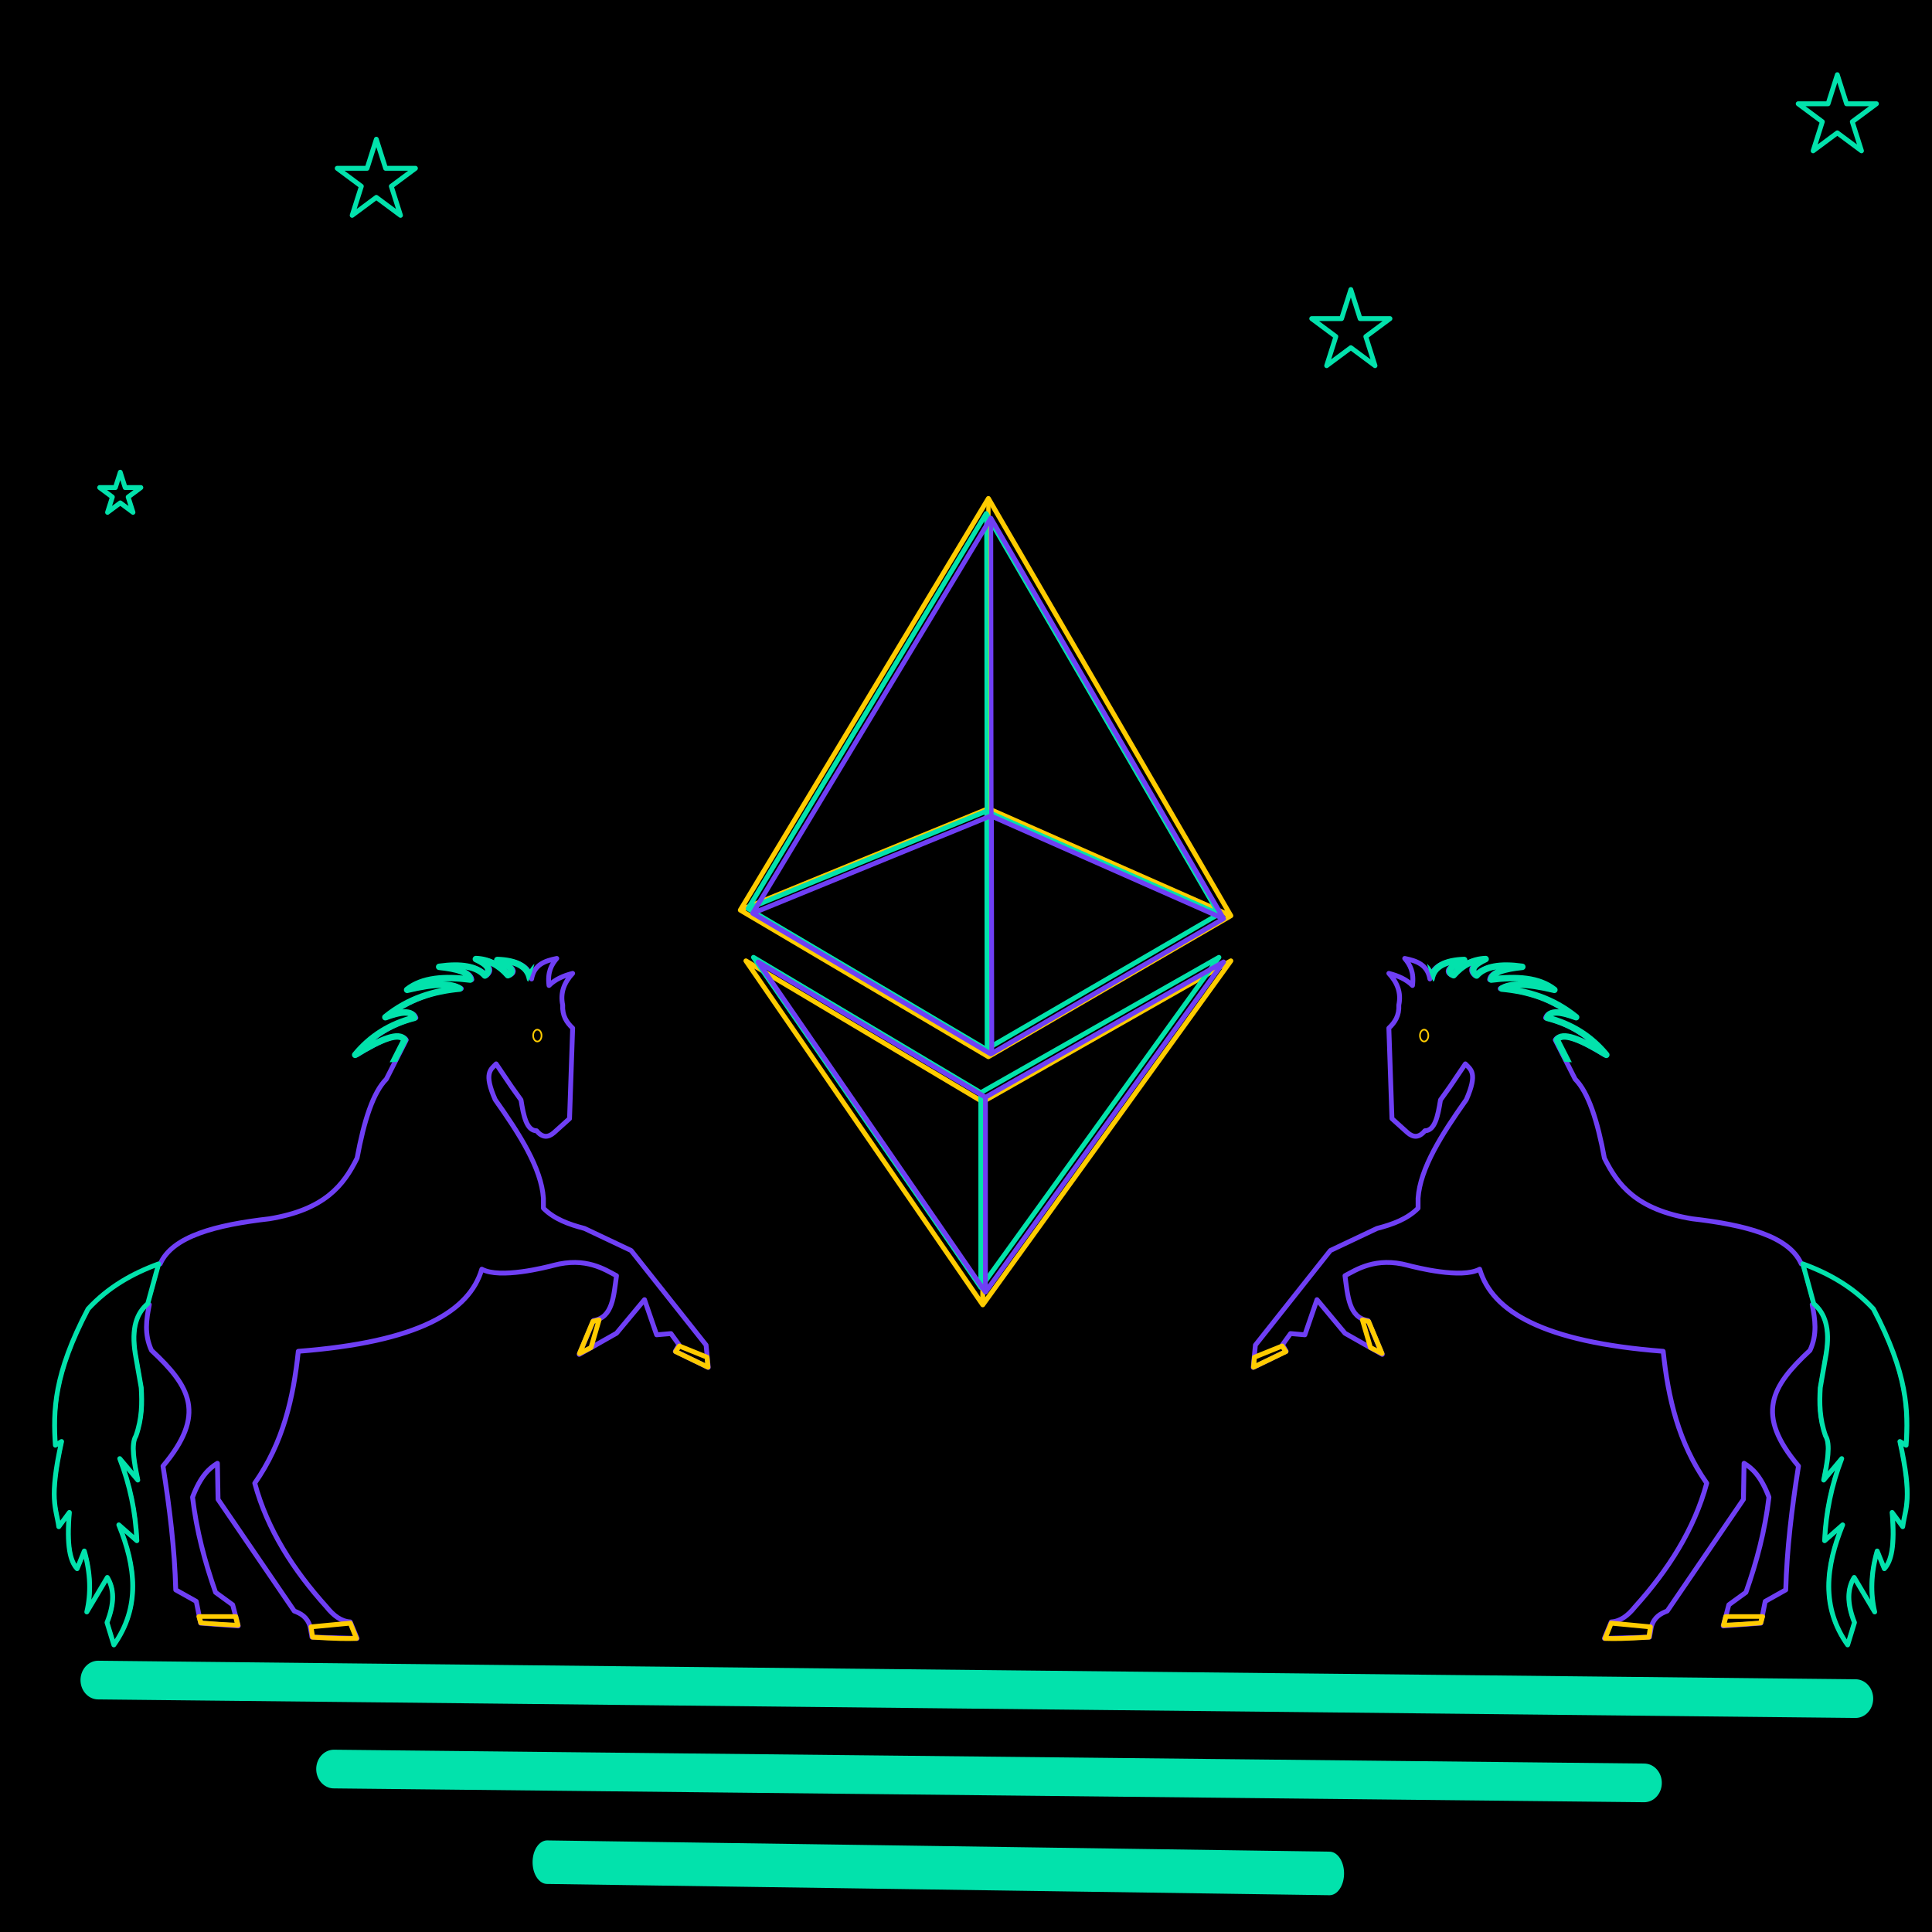 <?xml version="1.0" encoding="UTF-8" standalone="no"?>
<!DOCTYPE svg PUBLIC "-//W3C//DTD SVG 1.1//EN" "http://www.w3.org/Graphics/SVG/1.1/DTD/svg11.dtd">
<svg width="100%" height="100%" viewBox="0 0 5000 5000" version="1.1" xmlns="http://www.w3.org/2000/svg" xmlns:xlink="http://www.w3.org/1999/xlink" xml:space="preserve" style="fill-rule:evenodd;clip-rule:evenodd;stroke-linecap:round;stroke-linejoin:round;stroke-miterlimit:1.414;">
    <g transform="matrix(1,0,0,1,735,-380)">
        <rect x="-1840" y="-1279" width="7305" height="7564" style="fill:black;"/>
    </g>
    <g transform="matrix(0.805,0,0,0.805,24.956,293.236)">
        <g transform="matrix(1,0,0,1,-490,889)">
            <ellipse cx="2186.5" cy="2076" rx="13.5" ry="19" style="fill:none;stroke-width:5.18px;stroke:rgb(255,204,0);"/>
        </g>
        <g transform="matrix(1,0,0,1,-490,889)">
            <path d="M939,2941C929.716,2988.1 921.894,3035.43 946,3088C1071.44,3204.48 1122.5,3293.98 983,3460C1004.29,3593.81 1020.53,3726.86 1024,3858L1090,3895L1104,3965L1225,3974L1207,3906L1152,3866C1117.76,3768.68 1090.64,3667.88 1078,3560C1103.45,3493.23 1130.55,3467.66 1158,3451L1160,3567L1405,3926C1426.37,3934.22 1446.5,3944.83 1456,3976L1462,4010L1607,4014L1585,3961C1555.8,3959.34 1531.17,3940.72 1509,3913C1401.29,3793.47 1318.13,3663.43 1278,3515C1369.06,3385.19 1402.37,3240.39 1418,3091C1804.86,3061.11 1967.89,2962.84 2008,2827C2065.66,2858.87 2214,2821.24 2238.75,2814.6C2342.28,2786.84 2404.21,2828.62 2441,2848C2432.03,2912.74 2428.63,2983.43 2367,2992L2321,3101L2441,3033L2531,2925L2570,3038L2616,3034L2642,3070L2630,3091L2736,3143L2729,3071L2488,2767L2338,2696C2287.41,2682.97 2240.21,2665.49 2206,2631L2206,2599C2199.46,2502.89 2129.97,2393.45 2051,2282C2013.1,2195.66 2036.71,2185.22 2054,2167L2104,2241L2134,2283C2142.14,2334.29 2152,2381.87 2184,2382C2202.84,2405.13 2221.48,2404.13 2240,2388L2290,2343L2300,2052C2280.15,2033.49 2266.12,2011.08 2268,1978C2259.36,1937.58 2273.42,1904.7 2300,1876C2270.1,1883.67 2243.6,1895.3 2224,1915C2218.53,1872.22 2231.77,1848.12 2249,1828C2211.05,1835.66 2176.28,1847.49 2168,1894C2160.7,1852.28 2121.58,1835.12 2063,1833C2109.54,1854.99 2121.01,1871.34 2097,1882C2068.66,1849.29 2034.5,1831.53 1994,1830C2029.42,1846.4 2046.44,1863.7 2023,1883C1996.94,1853.3 1946.59,1845.17 1876,1855C1931.91,1860.9 1972.93,1871.93 1976,1896C1894.37,1885.69 1822.38,1890.1 1773,1929C1866.21,1906.41 1916.52,1908.55 1942,1925C1858.91,1932.66 1778.16,1956.08 1703,2017C1751.56,1998.84 1787.95,1993.73 1796,2019C1718.48,2038.61 1655.15,2078.28 1606,2138C1688.95,2086.77 1748.47,2063.11 1765,2090L1701,2216C1658.72,2258.4 1629.1,2349.71 1607,2470C1564.2,2556.14 1504.7,2635.38 1325,2665C1153.5,2684.7 1013.21,2720.8 974,2810" style="fill:none;stroke-width:15.53px;stroke:rgb(111,63,245);"/>
        </g>
        <g transform="matrix(0.991,0,0,1,-480.886,888)">
            <clipPath id="_clip1">
                <ellipse cx="1679" cy="1777" rx="517" ry="387"/>
            </clipPath>
            <g clip-path="url(#_clip1)">
                <g transform="matrix(1.009,0,0,1,-14.238,1)">
                    <path d="M939,2941C929.716,2988.1 921.894,3035.43 946,3088C1071.44,3204.48 1122.5,3293.98 983,3460C1004.29,3593.81 1020.53,3726.86 1024,3858L1090,3895L1104,3965L1225,3974L1207,3906L1152,3866C1117.76,3768.68 1090.64,3667.88 1078,3560C1103.45,3493.23 1130.55,3467.66 1158,3451L1160,3567L1405,3926C1426.37,3934.22 1446.5,3944.83 1456,3976L1462,4010L1607,4014L1585,3961C1555.8,3959.34 1531.17,3940.72 1509,3913C1401.29,3793.47 1318.13,3663.43 1278,3515C1369.06,3385.19 1402.37,3240.39 1418,3091C1804.86,3061.11 1967.89,2962.84 2008,2827C2065.66,2858.87 2214,2821.24 2238.75,2814.6C2342.28,2786.84 2404.21,2828.62 2441,2848C2432.03,2912.74 2428.63,2983.43 2367,2992L2321,3101L2441,3033L2531,2925L2570,3038L2616,3034L2642,3070L2630,3091L2736,3143L2729,3071L2488,2767L2338,2696C2287.41,2682.97 2240.21,2665.49 2206,2631L2206,2599C2199.46,2502.89 2129.97,2393.45 2051,2282C2013.1,2195.66 2036.71,2185.22 2054,2167L2104,2241L2134,2283C2142.14,2334.29 2152,2381.87 2184,2382C2202.84,2405.13 2221.48,2404.13 2240,2388L2290,2343L2300,2052C2280.15,2033.49 2266.12,2011.08 2268,1978C2259.36,1937.58 2273.42,1904.7 2300,1876C2270.1,1883.67 2243.6,1895.3 2224,1915C2218.53,1872.22 2231.77,1848.12 2249,1828C2211.05,1835.66 2176.28,1847.49 2168,1894C2160.7,1852.28 2121.58,1835.12 2063,1833C2109.54,1854.99 2121.01,1871.34 2097,1882C2068.66,1849.29 2034.5,1831.53 1994,1830C2029.42,1846.4 2046.44,1863.7 2023,1883C1996.94,1853.3 1946.59,1845.17 1876,1855C1931.91,1860.9 1972.93,1871.93 1976,1896C1894.37,1885.69 1822.38,1890.1 1773,1929C1866.21,1906.41 1916.52,1908.55 1942,1925C1858.91,1932.66 1778.16,1956.08 1703,2017C1751.56,1998.84 1787.95,1993.73 1796,2019C1718.48,2038.61 1655.15,2078.28 1606,2138C1688.95,2086.77 1748.47,2063.11 1765,2090L1701,2216C1658.72,2258.4 1629.1,2349.71 1607,2470C1564.2,2556.14 1504.7,2635.38 1325,2665C1153.5,2684.7 1013.21,2720.8 974,2810" style="fill:none;stroke-width:20.7px;stroke:rgb(2,226,172);"/>
                </g>
            </g>
        </g>
        <g transform="matrix(1,0,0,1,-490,889)">
            <path d="M938,2938L973,2810C888.215,2840.88 810.442,2885.18 746,2955C635.811,3164.64 633.611,3282.88 641,3393L661,3381C619.562,3568.56 643.41,3592.68 652,3655L686,3609C676.494,3716.67 688.791,3766.48 711,3790L734,3733C754.557,3804.95 755.907,3869.8 742,3929L808,3818C829.868,3853.53 831.999,3900.44 807,3963L829,4035C915.25,3912.92 899.196,3782.51 845,3649L903,3700C899.031,3608.44 880.711,3520.43 848,3436L906,3505C894.149,3446.98 883.34,3390.09 900,3363C919.879,3306.63 920.003,3256.8 917,3208L898,3099C884.566,3016.5 902.605,2967.9 938,2938Z" style="fill:none;stroke-width:5.18px;stroke:rgb(2,226,172);"/>
        </g>
        <g transform="matrix(1,0,0,1,-494,889)">
            <path d="M938,2938L973,2810C888.215,2840.88 810.442,2885.18 746,2955C635.811,3164.64 633.611,3282.88 641,3393L661,3381C619.562,3568.56 643.41,3592.68 652,3655L686,3609C676.494,3716.67 688.791,3766.48 711,3790L734,3733C754.557,3804.95 755.907,3869.8 742,3929L808,3818C829.868,3853.53 831.999,3900.44 807,3963L829,4035C915.25,3912.92 899.196,3782.51 845,3649L903,3700C899.031,3608.44 880.711,3520.43 848,3436L906,3505C894.149,3446.98 883.34,3390.09 900,3363C919.879,3306.63 920.003,3256.8 917,3208L898,3099C884.566,3016.5 902.605,2967.9 938,2938Z" style="fill:none;stroke-width:15.53px;stroke:rgb(2,226,172);"/>
        </g>
        <g transform="matrix(1.016,0,0,0.933,-508.886,1156.67)">
            <path d="M1100,3940L1216,3940L1223,3970C1182.64,3967.99 1143.56,3965.36 1106,3962L1100,3940Z" style="fill:none;stroke-width:15.92px;stroke:rgb(255,204,0);"/>
        </g>
        <g transform="matrix(1,0,0,1,-493,892)">
            <path d="M2325,3095L2368,2992L2388,2987L2362,3076L2325,3095Z" style="fill:none;stroke-width:15.53px;stroke:rgb(255,204,0);"/>
        </g>
        <g transform="matrix(1,0,0,1,-490,892)">
            <path d="M2643,3071L2732,3107L2735,3139L2631,3089L2643,3071Z" style="fill:none;stroke-width:15.53px;stroke:rgb(255,204,0);"/>
        </g>
        <g transform="matrix(1,0,0,1,-489,891)">
            <path d="M1458,3975L1463,4008C1535.3,4012.72 1576.57,4013.29 1604,4012L1584,3963L1458,3975Z" style="fill:none;stroke-width:15.53px;stroke:rgb(255,204,0);"/>
        </g>
    </g>
    <g transform="matrix(-0.805,0,0,0.805,5051.36,293.236)">
        <g transform="matrix(1,0,0,1,-490,889)">
            <ellipse cx="2186.5" cy="2076" rx="13.5" ry="19" style="fill:none;stroke-width:5.18px;stroke:rgb(255,204,0);"/>
        </g>
        <g transform="matrix(1,0,0,1,-490,889)">
            <path d="M939,2941C929.716,2988.1 921.894,3035.43 946,3088C1071.44,3204.48 1122.5,3293.98 983,3460C1004.29,3593.81 1020.53,3726.86 1024,3858L1090,3895L1104,3965L1225,3974L1207,3906L1152,3866C1117.76,3768.68 1090.64,3667.88 1078,3560C1103.45,3493.23 1130.55,3467.66 1158,3451L1160,3567L1405,3926C1426.37,3934.22 1446.5,3944.83 1456,3976L1462,4010L1607,4014L1585,3961C1555.8,3959.34 1531.17,3940.72 1509,3913C1401.29,3793.47 1318.13,3663.43 1278,3515C1369.06,3385.19 1402.37,3240.39 1418,3091C1804.86,3061.11 1967.89,2962.84 2008,2827C2065.66,2858.87 2214,2821.24 2238.75,2814.6C2342.28,2786.84 2404.21,2828.62 2441,2848C2432.03,2912.74 2428.63,2983.43 2367,2992L2321,3101L2441,3033L2531,2925L2570,3038L2616,3034L2642,3070L2630,3091L2736,3143L2729,3071L2488,2767L2338,2696C2287.41,2682.97 2240.21,2665.49 2206,2631L2206,2599C2199.46,2502.89 2129.97,2393.45 2051,2282C2013.1,2195.66 2036.71,2185.22 2054,2167L2104,2241L2134,2283C2142.14,2334.29 2152,2381.87 2184,2382C2202.84,2405.13 2221.48,2404.13 2240,2388L2290,2343L2300,2052C2280.15,2033.49 2266.12,2011.08 2268,1978C2259.36,1937.58 2273.42,1904.7 2300,1876C2270.1,1883.67 2243.6,1895.3 2224,1915C2218.53,1872.22 2231.77,1848.12 2249,1828C2211.05,1835.66 2176.28,1847.49 2168,1894C2160.7,1852.28 2121.58,1835.12 2063,1833C2109.54,1854.99 2121.01,1871.34 2097,1882C2068.66,1849.29 2034.5,1831.53 1994,1830C2029.42,1846.4 2046.44,1863.7 2023,1883C1996.94,1853.3 1946.59,1845.17 1876,1855C1931.91,1860.9 1972.93,1871.93 1976,1896C1894.37,1885.69 1822.38,1890.1 1773,1929C1866.21,1906.41 1916.52,1908.55 1942,1925C1858.91,1932.66 1778.16,1956.08 1703,2017C1751.56,1998.84 1787.95,1993.73 1796,2019C1718.48,2038.61 1655.15,2078.28 1606,2138C1688.95,2086.77 1748.47,2063.11 1765,2090L1701,2216C1658.72,2258.4 1629.1,2349.71 1607,2470C1564.2,2556.14 1504.7,2635.38 1325,2665C1153.5,2684.7 1013.21,2720.8 974,2810" style="fill:none;stroke-width:15.53px;stroke:rgb(111,63,245);"/>
        </g>
        <g transform="matrix(0.991,0,0,1,-480.886,888)">
            <clipPath id="_clip2">
                <ellipse cx="1679" cy="1777" rx="517" ry="387"/>
            </clipPath>
            <g clip-path="url(#_clip2)">
                <g transform="matrix(1.009,0,0,1,-14.238,1)">
                    <path d="M939,2941C929.716,2988.1 921.894,3035.43 946,3088C1071.44,3204.48 1122.5,3293.98 983,3460C1004.29,3593.81 1020.53,3726.86 1024,3858L1090,3895L1104,3965L1225,3974L1207,3906L1152,3866C1117.76,3768.68 1090.64,3667.88 1078,3560C1103.45,3493.23 1130.55,3467.66 1158,3451L1160,3567L1405,3926C1426.37,3934.22 1446.5,3944.83 1456,3976L1462,4010L1607,4014L1585,3961C1555.8,3959.34 1531.17,3940.72 1509,3913C1401.29,3793.47 1318.13,3663.43 1278,3515C1369.06,3385.19 1402.37,3240.39 1418,3091C1804.86,3061.11 1967.89,2962.84 2008,2827C2065.66,2858.87 2214,2821.24 2238.75,2814.6C2342.28,2786.84 2404.21,2828.62 2441,2848C2432.03,2912.74 2428.63,2983.43 2367,2992L2321,3101L2441,3033L2531,2925L2570,3038L2616,3034L2642,3070L2630,3091L2736,3143L2729,3071L2488,2767L2338,2696C2287.41,2682.97 2240.21,2665.49 2206,2631L2206,2599C2199.46,2502.89 2129.97,2393.45 2051,2282C2013.1,2195.66 2036.71,2185.22 2054,2167L2104,2241L2134,2283C2142.14,2334.29 2152,2381.87 2184,2382C2202.84,2405.13 2221.48,2404.13 2240,2388L2290,2343L2300,2052C2280.15,2033.49 2266.12,2011.08 2268,1978C2259.36,1937.58 2273.42,1904.7 2300,1876C2270.1,1883.67 2243.6,1895.3 2224,1915C2218.53,1872.22 2231.77,1848.12 2249,1828C2211.05,1835.66 2176.28,1847.49 2168,1894C2160.7,1852.28 2121.58,1835.12 2063,1833C2109.54,1854.99 2121.01,1871.34 2097,1882C2068.66,1849.29 2034.5,1831.53 1994,1830C2029.42,1846.4 2046.44,1863.7 2023,1883C1996.94,1853.3 1946.59,1845.17 1876,1855C1931.91,1860.9 1972.93,1871.93 1976,1896C1894.37,1885.69 1822.38,1890.1 1773,1929C1866.21,1906.41 1916.52,1908.55 1942,1925C1858.91,1932.66 1778.16,1956.08 1703,2017C1751.56,1998.84 1787.95,1993.73 1796,2019C1718.48,2038.61 1655.15,2078.28 1606,2138C1688.95,2086.77 1748.47,2063.11 1765,2090L1701,2216C1658.72,2258.4 1629.1,2349.71 1607,2470C1564.2,2556.14 1504.7,2635.38 1325,2665C1153.5,2684.7 1013.21,2720.8 974,2810" style="fill:none;stroke-width:20.7px;stroke:rgb(2,226,172);"/>
                </g>
            </g>
        </g>
        <g transform="matrix(1,0,0,1,-490,889)">
            <path d="M938,2938L973,2810C888.215,2840.88 810.442,2885.18 746,2955C635.811,3164.64 633.611,3282.88 641,3393L661,3381C619.562,3568.56 643.41,3592.68 652,3655L686,3609C676.494,3716.67 688.791,3766.48 711,3790L734,3733C754.557,3804.95 755.907,3869.8 742,3929L808,3818C829.868,3853.53 831.999,3900.44 807,3963L829,4035C915.25,3912.92 899.196,3782.51 845,3649L903,3700C899.031,3608.44 880.711,3520.43 848,3436L906,3505C894.149,3446.98 883.34,3390.09 900,3363C919.879,3306.63 920.003,3256.8 917,3208L898,3099C884.566,3016.5 902.605,2967.9 938,2938Z" style="fill:none;stroke-width:5.18px;stroke:rgb(2,226,172);"/>
        </g>
        <g transform="matrix(1,0,0,1,-494,889)">
            <path d="M938,2938L973,2810C888.215,2840.88 810.442,2885.18 746,2955C635.811,3164.64 633.611,3282.88 641,3393L661,3381C619.562,3568.56 643.41,3592.68 652,3655L686,3609C676.494,3716.67 688.791,3766.48 711,3790L734,3733C754.557,3804.95 755.907,3869.8 742,3929L808,3818C829.868,3853.53 831.999,3900.44 807,3963L829,4035C915.25,3912.92 899.196,3782.51 845,3649L903,3700C899.031,3608.44 880.711,3520.43 848,3436L906,3505C894.149,3446.98 883.34,3390.09 900,3363C919.879,3306.63 920.003,3256.8 917,3208L898,3099C884.566,3016.5 902.605,2967.9 938,2938Z" style="fill:none;stroke-width:15.53px;stroke:rgb(2,226,172);"/>
        </g>
        <g transform="matrix(1.016,0,0,0.933,-508.886,1156.67)">
            <path d="M1100,3940L1216,3940L1223,3970C1182.64,3967.99 1143.56,3965.36 1106,3962L1100,3940Z" style="fill:none;stroke-width:15.92px;stroke:rgb(255,204,0);"/>
        </g>
        <g transform="matrix(1,0,0,1,-493,892)">
            <path d="M2325,3095L2368,2992L2388,2987L2362,3076L2325,3095Z" style="fill:none;stroke-width:15.53px;stroke:rgb(255,204,0);"/>
        </g>
        <g transform="matrix(1,0,0,1,-490,892)">
            <path d="M2643,3071L2732,3107L2735,3139L2631,3089L2643,3071Z" style="fill:none;stroke-width:15.53px;stroke:rgb(255,204,0);"/>
        </g>
        <g transform="matrix(1,0,0,1,-489,891)">
            <path d="M1458,3975L1463,4008C1535.3,4012.72 1576.57,4013.29 1604,4012L1584,3963L1458,3975Z" style="fill:none;stroke-width:15.53px;stroke:rgb(255,204,0);"/>
        </g>
    </g>
    <g transform="matrix(0.668,-1.63551e-16,1.67243e-16,0.683,34.407,-696.324)">
        <path d="M1406.5,1547L1442.31,1657.21L1558.19,1657.21L1464.44,1725.33L1500.25,1835.54L1406.5,1767.42L1312.75,1835.54L1348.56,1725.33L1254.81,1657.21L1370.69,1657.21L1406.5,1547Z" style="fill:none;stroke-width:18.51px;stroke:rgb(2,226,172);"/>
    </g>
    <g transform="matrix(0.668,-1.63551e-16,1.67243e-16,0.683,2556.41,-307.324)">
        <path d="M1406.5,1547L1442.31,1657.21L1558.19,1657.21L1464.44,1725.33L1500.25,1835.54L1406.5,1767.42L1312.75,1835.54L1348.56,1725.33L1254.81,1657.21L1370.69,1657.21L1406.5,1547Z" style="fill:none;stroke-width:18.51px;stroke:rgb(2,226,172);"/>
    </g>
    <g transform="matrix(0.352,-8.62132e-17,8.81592e-17,0.36,-183.844,665.177)">
        <path d="M1406.5,1547L1442.31,1657.21L1558.19,1657.21L1464.44,1725.33L1500.25,1835.54L1406.5,1767.42L1312.75,1835.54L1348.56,1725.33L1254.81,1657.21L1370.69,1657.21L1406.5,1547Z" style="fill:none;stroke-width:35.11px;stroke:rgb(2,226,172);"/>
    </g>
    <g transform="matrix(0.668,-1.63551e-16,1.67243e-16,0.683,3815.41,-863.324)">
        <path d="M1406.5,1547L1442.31,1657.21L1558.19,1657.21L1464.44,1725.33L1500.25,1835.54L1406.5,1767.42L1312.75,1835.54L1348.56,1725.33L1254.81,1657.21L1370.69,1657.21L1406.5,1547Z" style="fill:none;stroke-width:18.51px;stroke:rgb(2,226,172);"/>
    </g>
    <g>
        <g transform="matrix(14.594,0,0,14.594,-4534.73,326.769)">
            <path d="M442,139L486,66L529,140L486,165L442,139L486,121L529,140" style="fill:none;stroke-width:0.86px;stroke:rgb(255,204,0);"/>
        </g>
        <g transform="matrix(14.594,0,0,14.594,-4534.73,326.769)">
            <path d="M485,209L485,173L443,148L485,209L529,148L485,173" style="fill:none;stroke-width:0.86px;stroke:rgb(255,204,0);"/>
        </g>
        <g transform="matrix(1,0,0,1,1,467)">
            <path d="M2558,1626L2559,2265" style="fill:none;stroke-width:12.5px;stroke:rgb(255,204,0);"/>
        </g>
        <g transform="matrix(1,0,0,1.243,0,-716.413)">
            <path d="M2558,1626L2559,2265" style="fill:none;stroke-width:11.08px;stroke:rgb(255,204,0);"/>
        </g>
    </g>
    <g>
        <g transform="matrix(14.007,0,0,14.007,-4255.09,404.538)">
            <path d="M442,139L486,66L529,140L486,165L442,139L486,121L529,140" style="fill:none;stroke-width:0.89px;stroke:rgb(2,226,172);"/>
        </g>
        <g transform="matrix(14.007,0,0,14.007,-4255.09,404.538)">
            <path d="M485,209L485,173L443,148L485,209L529,148L485,173" style="fill:none;stroke-width:0.89px;stroke:rgb(2,226,172);"/>
        </g>
        <g transform="matrix(0.96,0,0,0.96,98.077,539.125)">
            <path d="M2558,1626L2559,2265" style="fill:none;stroke-width:13.02px;stroke:rgb(2,226,172);"/>
        </g>
        <g transform="matrix(0.96,0,0,1.193,97.117,-596.657)">
            <path d="M2558,1626L2559,2265" style="fill:none;stroke-width:11.55px;stroke:rgb(2,226,172);"/>
        </g>
    </g>
    <g>
        <g transform="matrix(14.007,0,0,14.007,-4243.09,416.538)">
            <path d="M442,139L486,66L529,140L486,165L442,139L486,121L529,140" style="fill:none;stroke-width:0.89px;stroke:rgb(111,63,245);"/>
        </g>
        <g transform="matrix(14.007,0,0,14.007,-4243.09,416.538)">
            <path d="M485,209L485,173L443,148L485,209L529,148L485,173" style="fill:none;stroke-width:0.89px;stroke:rgb(111,63,245);"/>
        </g>
        <g transform="matrix(0.96,0,0,0.96,110.077,551.125)">
            <path d="M2558,1626L2559,2265" style="fill:none;stroke-width:13.02px;stroke:rgb(111,63,245);"/>
        </g>
        <g transform="matrix(0.96,0,0,1.193,109.117,-584.657)">
            <path d="M2558,1626L2559,2265" style="fill:none;stroke-width:11.55px;stroke:rgb(111,63,245);"/>
        </g>
    </g>
    <g transform="matrix(0.912,0,0,1,243.059,514)">
        <path d="M12,3834L4999,3882" style="fill:none;stroke-width:100.15px;stroke:rgb(2,226,172);"/>
    </g>
    <g transform="matrix(0.68,0,0,0.746,855.836,1718.14)">
        <path d="M12,3834L4999,3882" style="fill:none;stroke-width:134.21px;stroke:rgb(2,226,172);"/>
    </g>
    <g transform="matrix(0.406,0,0,0.607,1411.13,2492.07)">
        <path d="M12,3834L4999,3882" style="fill:none;stroke-width:185.69px;stroke:rgb(2,226,172);"/>
    </g>
</svg>
